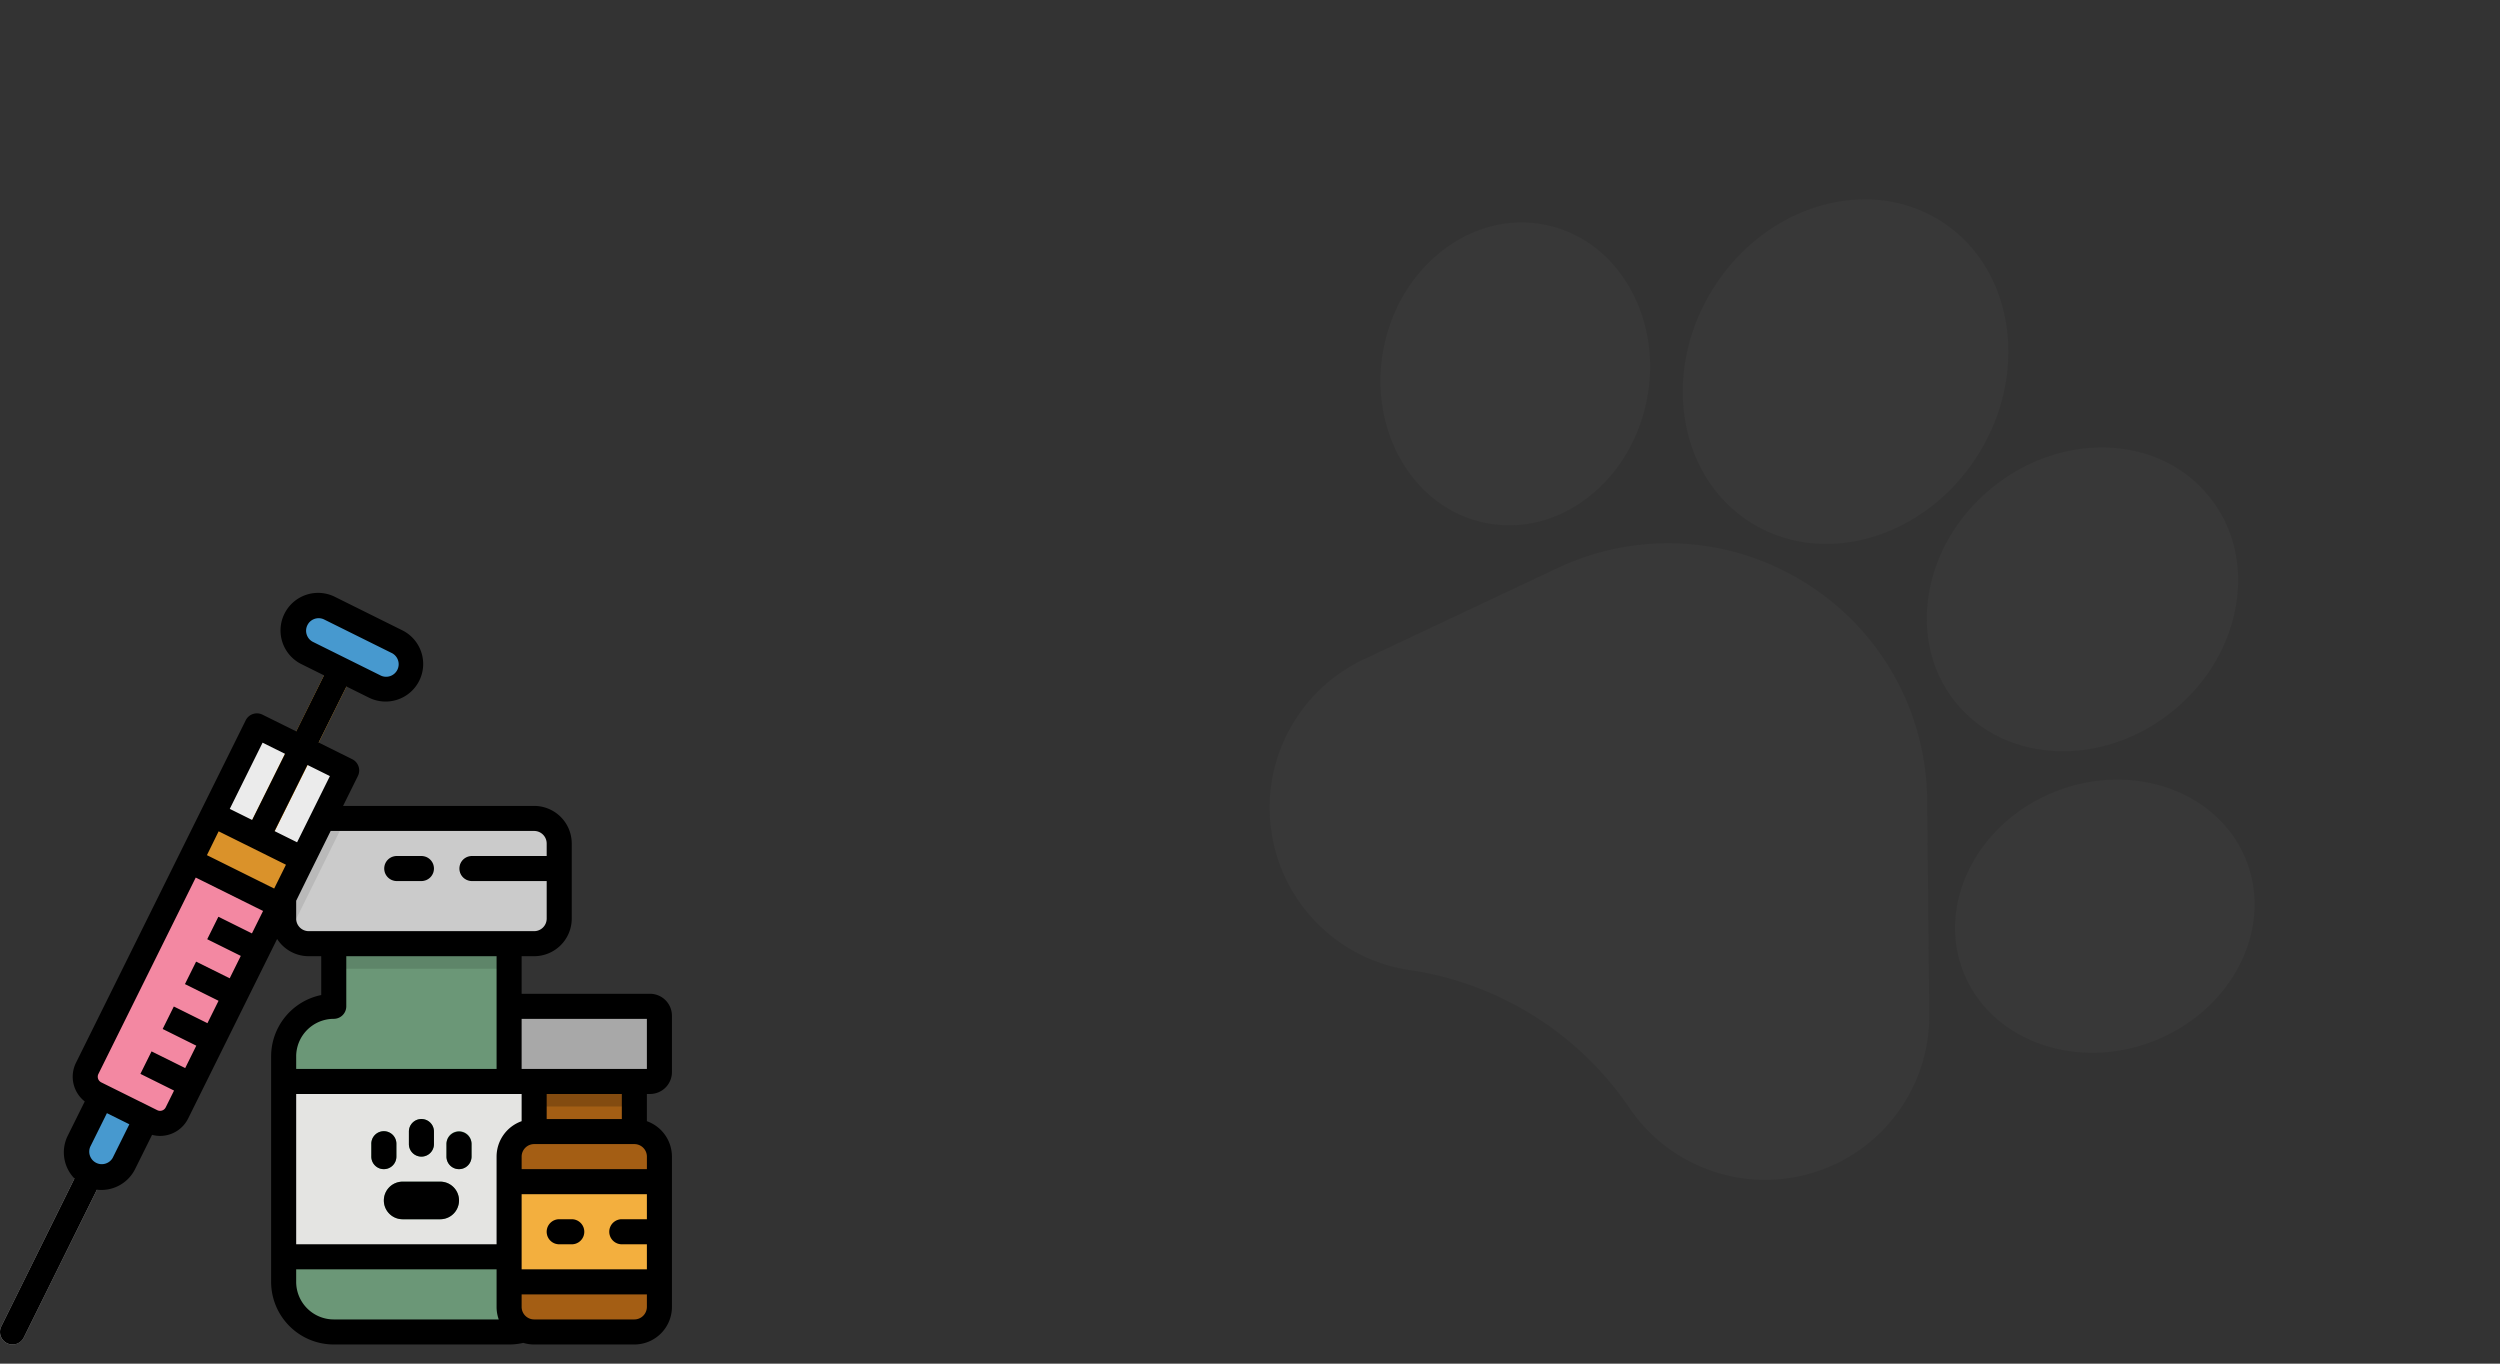 <svg xmlns="http://www.w3.org/2000/svg" width="253" height="138" fill="none"><rect width="100%" height="100%" fill="#333333" stroke="none"/><g fill="#949494" opacity=".05"><path d="M195.034 80.98c-.086-8.986-4.681-17.202-12.291-21.978-7.611-4.776-17.007-5.34-25.135-1.51l-19.588 9.23a16.5 16.5 0 0 0-7.561 7.18 16.492 16.492 0 0 0-1.792 10.276 16.501 16.501 0 0 0 4.691 9.317 16.49 16.49 0 0 0 9.321 4.684l.239.034a32.648 32.648 0 0 1 21.969 13.903 16.536 16.536 0 0 0 4.896 4.737 16.744 16.744 0 0 0 3.373 1.619 16.499 16.499 0 0 0 10.43.173 16.495 16.495 0 0 0 8.476-6.08 16.504 16.504 0 0 0 3.18-9.934l-.208-21.651ZM150.388 52.934c3.654.717 7.38-.252 10.491-2.729 2.962-2.356 5.017-5.825 5.788-9.767.768-3.942.17-7.928-1.685-11.227-1.95-3.465-5.035-5.766-8.686-6.478-7.341-1.438-14.641 4.168-16.275 12.499-1.293 6.635 1.395 13.023 6.252 16.072a12.058 12.058 0 0 0 4.115 1.63ZM177.184 52.89c7.393 4.639 17.709 1.56 22.995-6.862 5.288-8.425 3.574-19.054-3.819-23.694-7.393-4.64-17.708-1.56-22.996 6.866-5.286 8.423-3.572 19.05 3.82 23.69ZM197.985 71.174h.001a12.9 12.9 0 0 0 3.102 2.725c5.392 3.384 13.109 2.757 18.899-2.016 3.333-2.747 5.561-6.465 6.272-10.47.746-4.19-.238-8.19-2.77-11.261-2.532-3.072-6.271-4.8-10.528-4.868-4.066-.065-8.141 1.413-11.473 4.161-7.03 5.796-8.601 15.544-3.503 21.73ZM227.34 87.111l-.001-.003c-2.735-6.966-11.384-10.119-19.284-7.027-7.896 3.097-12.103 11.283-9.378 18.247.994 2.541 2.775 4.575 5.02 5.984 3.914 2.456 9.238 3.013 14.265 1.048 7.896-3.097 12.103-11.283 9.378-18.249Z"/></g><path fill="#6B9777" d="M51.522 101.838v-6.337H33.776v6.337a5.07 5.07 0 0 0-5.07 5.071v22.816a5.071 5.071 0 0 0 5.07 5.07h17.746a5.07 5.07 0 0 0 5.07-5.07v-22.816a5.068 5.068 0 0 0-5.07-5.071Z"/><path fill="#CBCBCB" d="M56.592 85.36v7.606a2.535 2.535 0 0 1-2.535 2.535H31.241a2.532 2.532 0 0 1-2.535-2.535V85.36a2.535 2.535 0 0 1 2.535-2.535h22.816a2.535 2.535 0 0 1 2.535 2.535Z"/><path fill="#E4E4E2" d="M28.706 109.444h27.886v17.746H28.706v-17.746Z"/><path fill="#6B9777" d="M44.55 119.584h-3.802a1.901 1.901 0 1 0 0 3.803h3.802a1.901 1.901 0 1 0 0-3.803ZM42.649 117.049a1.266 1.266 0 0 1-1.268-1.267v-1.268a1.266 1.266 0 0 1 2.164-.896c.238.237.371.56.371.896v1.268a1.268 1.268 0 0 1-1.267 1.267ZM38.846 118.317a1.267 1.267 0 0 1-1.267-1.268v-1.267a1.268 1.268 0 1 1 2.535 0v1.267a1.266 1.266 0 0 1-1.268 1.268ZM46.452 118.317a1.267 1.267 0 0 1-1.268-1.268v-1.267a1.268 1.268 0 1 1 2.535 0v1.267a1.266 1.266 0 0 1-1.267 1.268Z"/><path fill="#C3C3C3" d="M1.267 136.064A1.265 1.265 0 0 1 0 134.857c-.01-.215.035-.43.13-.623l7.87-15.905a1.263 1.263 0 0 1 1.223-.714 1.258 1.258 0 0 1 1.122.865 1.263 1.263 0 0 1-.072.973l-7.87 15.905a1.272 1.272 0 0 1-1.137.706Z"/><path fill="#E4E4E2" d="M56.592 86.628v2.535H47.72a1.267 1.267 0 1 1 0-2.535h8.873ZM42.649 89.163h-2.535a1.268 1.268 0 0 1 0-2.535h2.535a1.268 1.268 0 0 1 0 2.535Z"/><path fill="#A45E14" d="M64.198 114.514v-5.07h-10.14v5.07a2.533 2.533 0 0 0-2.536 2.535v15.211a2.534 2.534 0 0 0 2.535 2.535h10.14a2.533 2.533 0 0 0 2.536-2.535v-15.211a2.534 2.534 0 0 0-2.535-2.535Z"/><path fill="#A8A8A8" d="M65.782 101.839h-13.31a.95.95 0 0 0-.95.95v5.704a.95.95 0 0 0 .95.951h13.31c.525 0 .95-.426.95-.951v-5.704a.95.95 0 0 0-.95-.95Z"/><path fill="#F3AF3E" d="M51.522 119.584h15.21v10.141h-15.21v-10.141Z"/><path fill="#EA9D2D" d="M66.732 123.387v2.535H62.93a1.266 1.266 0 0 1-.897-2.164 1.27 1.27 0 0 1 .897-.371h3.802ZM57.86 125.922h-1.268a1.266 1.266 0 0 1-.896-2.164 1.27 1.27 0 0 1 .896-.371h1.268a1.27 1.27 0 0 1 1.267 1.268 1.268 1.268 0 0 1-1.267 1.267Z"/><path fill="#5E8569" d="M33.776 95.5h17.746v2.536H33.776V95.5Z"/><path fill="#834B10" d="M54.057 109.444h10.14v2.535h-10.14v-2.535Z"/><path fill="#B9B9B9" d="m35.014 82.825-5.79 11.68a2.53 2.53 0 0 1-.518-1.54V85.36a2.535 2.535 0 0 1 2.535-2.535h3.773Z"/><path fill="#EBEBEB" d="m26 73.46 9.084 4.508-17.178 34.662a1.901 1.901 0 0 1-2.549.858L9.68 110.67a1.901 1.901 0 0 1-.857-2.549L26 73.46Z"/><path fill="#F388A2" d="m21.549 82.428 9.083 4.508-12.726 25.694a1.902 1.902 0 0 1-2.548.858L9.68 110.67a1.901 1.901 0 0 1-.857-2.549l12.726-25.693Z"/><path fill="#CF748A" d="m20.993 95.054 1.128-2.271 4.543 2.256-1.128 2.271-4.543-2.256ZM18.739 99.598l1.128-2.272 4.543 2.257-1.128 2.271-4.543-2.256ZM16.485 104.142l1.128-2.271 4.543 2.256-1.128 2.271-4.543-2.256ZM14.231 108.686l1.128-2.272 4.543 2.257-1.128 2.271-4.543-2.256Z"/><path fill="#4799CF" d="M9.154 118.87a2.537 2.537 0 0 1-1.143-3.4l2.256-4.543 4.543 2.257-2.256 4.543a2.535 2.535 0 0 1-3.4 1.143Z"/><path fill="#F3AF3E" d="M24.94 88.294a1.267 1.267 0 0 1-1.136-1.83l9.55-19.253a1.267 1.267 0 1 1 2.271 1.126l-9.55 19.253a1.268 1.268 0 0 1-1.136.704Z"/><path fill="#EA9D2D" d="m29.414 75.154-5.609 11.31a1.267 1.267 0 1 0 2.271 1.126l5.608-11.308-2.27-1.128Z"/><path fill="#DA922A" d="m21.549 82.428 9.083 4.508-2.3 4.69-9.084-4.51 2.3-4.688Z"/><path fill="#4799CF" d="m31.074 66.065 6.814 3.384a2.536 2.536 0 1 0 2.257-4.543l-6.815-3.384a2.536 2.536 0 1 0-2.256 4.543Z"/><path fill="#000" d="M65.782 110.711A2.217 2.217 0 0 0 68 108.493v-5.704a2.222 2.222 0 0 0-2.218-2.218H52.789v-3.803h1.268a3.807 3.807 0 0 0 3.803-3.802V85.36a3.807 3.807 0 0 0-3.803-3.802H34.719l1.5-3.027a1.267 1.267 0 0 0-.572-1.698l-3.403-1.69 2.817-5.67 2.271 1.128a3.802 3.802 0 1 0 3.382-6.813l-6.812-3.382a3.8 3.8 0 0 0-5.117 1.706 3.804 3.804 0 0 0 1.735 5.107l2.27 1.127-2.817 5.67-3.409-1.692a1.268 1.268 0 0 0-1.699.573L7.687 107.558a3.176 3.176 0 0 0 .89 3.909l-1.719 3.463a3.793 3.793 0 0 0 .68 4.337L.132 134.234a1.27 1.27 0 0 0 1.541 1.764 1.274 1.274 0 0 0 .73-.639l7.404-14.963a3.81 3.81 0 0 0 3.864-2.085l1.719-3.464c.264.071.536.107.81.108a3.174 3.174 0 0 0 2.84-1.762l9.005-18.17a3.802 3.802 0 0 0 3.196 1.745h1.267v3.93a6.345 6.345 0 0 0-5.07 6.211v22.816a6.344 6.344 0 0 0 6.338 6.337h17.746c.482.001.963-.054 1.433-.163.357.108.729.164 1.102.163h10.14A3.806 3.806 0 0 0 68 132.26v-15.211a3.808 3.808 0 0 0-2.535-3.584v-2.754h.317ZM31.647 64.948a1.268 1.268 0 0 1 1.128-2.27l6.812 3.38a1.269 1.269 0 1 1-1.127 2.271l-6.813-3.381Zm-.531 12.466 2.27 1.126-1.845 3.722-1.476 2.978-2.277-1.13 3.328-6.697Zm-4.543-2.255 2.272 1.127-3.328 6.696-2.264-1.123 3.32-6.7ZM11.4 117.184a1.27 1.27 0 0 1-2.27-1.127l1.69-3.407 2.27 1.127-1.69 3.407Zm14.094-22.721L22.1 92.777l-1.128 2.271 3.397 1.686-1.125 2.271-3.398-1.686-1.127 2.27 3.4 1.688-1.127 2.271-3.401-1.688-1.127 2.271 3.402 1.689-1.125 2.271-3.404-1.689-1.127 2.271 3.405 1.69-.845 1.703a.635.635 0 0 1-.849.286l-5.677-2.818a.636.636 0 0 1-.285-.85l9.85-19.875 6.812 3.381-1.127 2.273Zm3.31-6.678-1.058 2.135-6.804-3.378 1.053-2.146.132-.266 6.811 3.38-.134.275Zm2.437 6.448a1.269 1.269 0 0 1-1.268-1.267v-1.81l1.11-2.26 2.38-4.803h20.594a1.27 1.27 0 0 1 1.267 1.267v1.268H47.72a1.268 1.268 0 0 0 0 2.535h7.605v3.803a1.27 1.27 0 0 1-1.267 1.267H31.24Zm-1.268 12.676a3.809 3.809 0 0 1 3.803-3.803 1.266 1.266 0 0 0 1.268-1.267v-5.07h15.21v11.407h-20.28v-1.267Zm3.803 26.618a3.806 3.806 0 0 1-3.803-3.802v-1.268h20.281v3.803c0 .432.074.86.218 1.267H33.776Zm16.478-16.478v8.873h-20.28v-15.211h22.815v2.754a3.802 3.802 0 0 0-2.535 3.584Zm15.21 15.211a1.27 1.27 0 0 1-1.267 1.267h-10.14a1.27 1.27 0 0 1-1.268-1.267v-1.268h12.676v1.268Zm0-8.873H62.93a1.266 1.266 0 0 0-.897 2.164c.238.237.56.371.897.371h2.535v2.535H52.789v-7.605h12.676v2.535Zm0-5.07H52.79v-1.268a1.27 1.27 0 0 1 1.268-1.267h10.14a1.27 1.27 0 0 1 1.268 1.267v1.268Zm-10.14-5.07v-2.536h7.606v2.536h-7.605Zm-2.535-5.071v-5.07h12.676v5.07H52.789Z"/><path fill="#000" d="M44.55 119.584h-3.802a1.904 1.904 0 0 0-1.902 1.902 1.901 1.901 0 0 0 1.902 1.901h3.802a1.9 1.9 0 0 0 1.902-1.901 1.902 1.902 0 0 0-1.902-1.902ZM42.649 117.049a1.266 1.266 0 0 0 1.267-1.267v-1.268a1.266 1.266 0 0 0-2.163-.896c-.238.237-.372.56-.372.896v1.268a1.268 1.268 0 0 0 1.268 1.267ZM40.114 117.049v-1.267a1.268 1.268 0 1 0-2.535 0v1.267a1.266 1.266 0 0 0 2.163.896c.238-.237.372-.56.372-.896ZM46.452 114.514a1.27 1.27 0 0 0-1.268 1.268v1.267a1.266 1.266 0 0 0 2.164.896c.238-.237.371-.56.371-.896v-1.267a1.268 1.268 0 0 0-1.267-1.268ZM56.592 125.922h1.268a1.266 1.266 0 0 0 .896-2.164 1.27 1.27 0 0 0-.896-.371h-1.268a1.27 1.27 0 0 0-1.267 1.268 1.268 1.268 0 0 0 1.267 1.267ZM40.114 89.163h2.535a1.267 1.267 0 1 0 0-2.535h-2.535a1.268 1.268 0 0 0 0 2.535Z"/></svg>